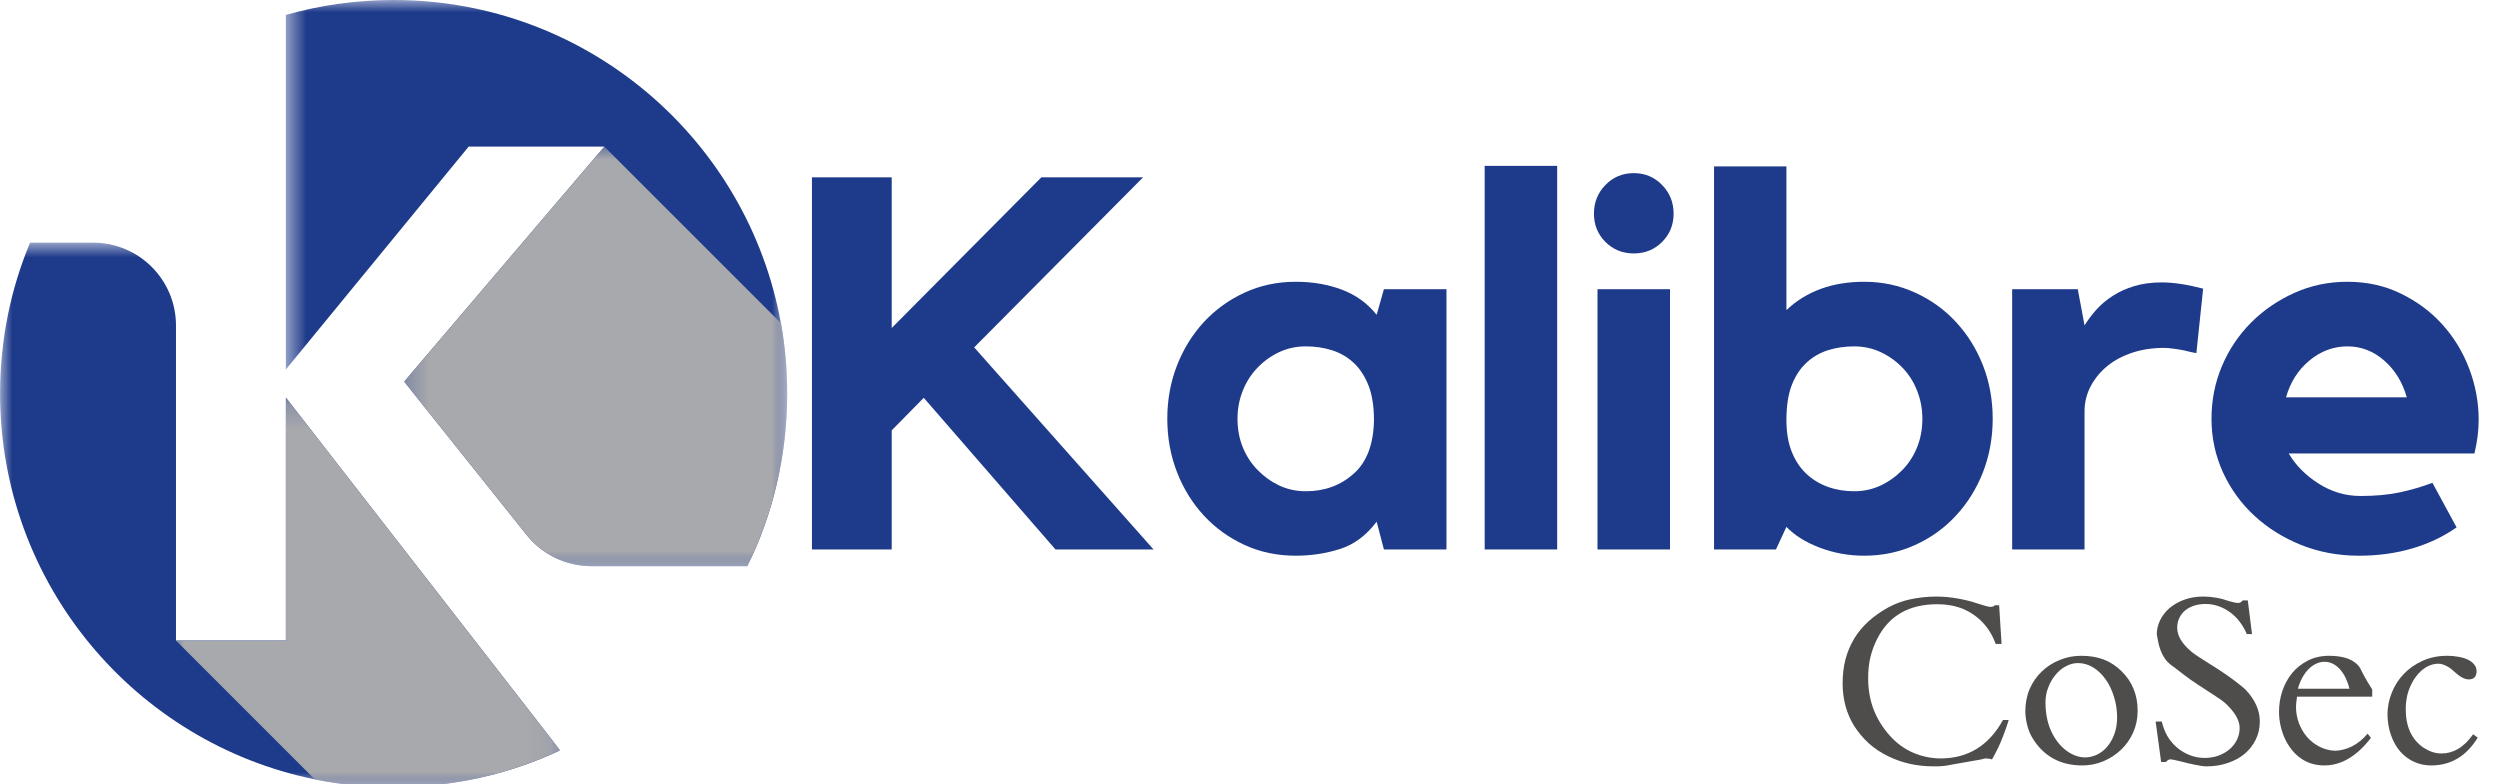 <svg width="102" height="32" viewBox="0 0 102 32" fill="none" xmlns="http://www.w3.org/2000/svg">
<path d="M39.746 14.173L47.064 22.418H43.064L37.689 16.23L36.382 17.559V22.418H33.127V7.236H36.382V13.382L42.486 7.236H46.637L39.746 14.173Z" fill="#1E3A8A"/>
<path d="M59.016 11.798V22.418H56.464L56.167 21.283C55.753 21.839 55.257 22.21 54.678 22.397C54.101 22.581 53.498 22.673 52.87 22.673C52.112 22.673 51.417 22.527 50.782 22.236C50.146 21.944 49.592 21.546 49.12 21.038C48.651 20.531 48.284 19.939 48.021 19.262C47.757 18.582 47.626 17.855 47.626 17.085C47.626 16.314 47.757 15.59 48.021 14.913C48.284 14.236 48.651 13.645 49.12 13.137C49.592 12.63 50.146 12.23 50.782 11.939C51.417 11.645 52.112 11.496 52.87 11.496C53.554 11.496 54.18 11.604 54.751 11.819C55.323 12.035 55.795 12.376 56.167 12.845L56.464 11.798H59.016ZM56.058 17.132C56.058 16.573 55.982 16.104 55.834 15.725C55.684 15.348 55.485 15.042 55.235 14.809C54.985 14.573 54.691 14.401 54.355 14.293C54.021 14.186 53.662 14.132 53.276 14.132C52.891 14.132 52.529 14.21 52.193 14.366C51.86 14.522 51.564 14.734 51.308 15.001C51.05 15.266 50.849 15.579 50.704 15.944C50.56 16.306 50.49 16.686 50.49 17.085C50.49 17.501 50.56 17.889 50.704 18.246C50.849 18.6 51.05 18.91 51.308 19.173C51.564 19.438 51.86 19.65 52.193 19.809C52.529 19.965 52.891 20.043 53.276 20.043C54.047 20.043 54.7 19.803 55.235 19.324C55.769 18.845 56.044 18.115 56.058 17.132Z" fill="#1E3A8A"/>
<path d="M60.575 6.767H63.533V22.418H60.575V6.767Z" fill="#1E3A8A"/>
<path d="M68.137 22.418H65.178V11.798H68.137V22.418ZM66.658 10.34C66.199 10.34 65.814 10.184 65.501 9.871C65.189 9.559 65.033 9.173 65.033 8.715C65.033 8.257 65.189 7.869 65.501 7.548C65.814 7.225 66.199 7.064 66.658 7.064C67.116 7.064 67.501 7.225 67.814 7.548C68.126 7.869 68.283 8.257 68.283 8.715C68.283 9.173 68.126 9.559 67.814 9.871C67.501 10.184 67.116 10.34 66.658 10.34Z" fill="#1E3A8A"/>
<path d="M76.058 11.496C76.8 11.496 77.493 11.645 78.136 11.939C78.778 12.23 79.334 12.63 79.802 13.137C80.274 13.645 80.642 14.236 80.907 14.913C81.17 15.59 81.302 16.314 81.302 17.085C81.302 17.855 81.17 18.582 80.907 19.262C80.642 19.939 80.274 20.531 79.802 21.038C79.334 21.546 78.778 21.944 78.136 22.236C77.493 22.527 76.8 22.673 76.058 22.673C75.429 22.673 74.825 22.564 74.245 22.345C73.668 22.124 73.215 21.84 72.886 21.496L72.459 22.418H69.933V6.788H72.886V12.652C73.701 11.882 74.758 11.496 76.058 11.496ZM75.651 20.043C76.037 20.043 76.396 19.965 76.73 19.809C77.066 19.65 77.362 19.438 77.62 19.173C77.877 18.91 78.076 18.6 78.219 18.246C78.361 17.889 78.433 17.501 78.433 17.085C78.433 16.686 78.361 16.306 78.219 15.944C78.076 15.579 77.877 15.266 77.62 15.001C77.362 14.734 77.066 14.522 76.73 14.366C76.396 14.21 76.037 14.132 75.651 14.132C75.266 14.132 74.904 14.186 74.568 14.293C74.235 14.401 73.943 14.573 73.693 14.809C73.443 15.042 73.245 15.348 73.099 15.725C72.956 16.104 72.886 16.573 72.886 17.132C72.886 17.629 72.956 18.059 73.099 18.423C73.245 18.788 73.443 19.089 73.693 19.324C73.943 19.561 74.235 19.74 74.568 19.861C74.904 19.983 75.266 20.043 75.651 20.043Z" fill="#1E3A8A"/>
<path d="M85.049 13.277C85.191 13.048 85.354 12.832 85.539 12.626C85.726 12.418 85.948 12.233 86.205 12.069C86.462 11.902 86.754 11.771 87.08 11.673C87.41 11.573 87.781 11.522 88.195 11.522C88.681 11.522 89.244 11.608 89.888 11.777L89.612 14.408C89.455 14.38 89.296 14.345 89.138 14.303C89.009 14.276 88.867 14.251 88.71 14.23C88.554 14.207 88.411 14.194 88.283 14.194C87.825 14.194 87.399 14.259 87.007 14.387C86.614 14.516 86.276 14.694 85.992 14.923C85.707 15.152 85.478 15.428 85.304 15.751C85.134 16.072 85.049 16.417 85.049 16.788V22.418H82.096V11.798H84.773L85.049 13.277Z" fill="#1E3A8A"/>
<path d="M95.775 11.496C96.574 11.496 97.302 11.658 97.958 11.98C98.617 12.301 99.182 12.72 99.65 13.241C100.122 13.762 100.486 14.363 100.744 15.043C101.001 15.72 101.13 16.417 101.13 17.132C101.13 17.559 101.072 18.016 100.958 18.501H93.38C93.663 18.984 94.07 19.395 94.598 19.73C95.126 20.068 95.697 20.236 96.312 20.236C96.927 20.236 97.464 20.186 97.927 20.085C98.391 19.984 98.83 19.855 99.244 19.699L100.229 21.517C99.7 21.889 99.098 22.176 98.421 22.376C97.744 22.574 97.02 22.673 96.249 22.673C95.406 22.673 94.619 22.527 93.89 22.236C93.163 21.944 92.528 21.548 91.984 21.048C91.442 20.548 91.013 19.957 90.697 19.272C90.385 18.585 90.229 17.855 90.229 17.085C90.229 16.328 90.371 15.611 90.656 14.934C90.944 14.257 91.341 13.665 91.848 13.158C92.355 12.651 92.944 12.249 93.614 11.949C94.283 11.647 95.005 11.496 95.775 11.496ZM98.197 16.21C98.023 15.595 97.716 15.095 97.275 14.71C96.834 14.324 96.334 14.132 95.775 14.132C95.205 14.132 94.688 14.324 94.223 14.71C93.761 15.095 93.444 15.595 93.27 16.21H98.197Z" fill="#1E3A8A"/>
<path d="M81.955 29.376C81.906 29.54 81.852 29.699 81.794 29.855C81.738 30.009 81.68 30.154 81.622 30.293C81.562 30.432 81.502 30.561 81.44 30.678C81.38 30.797 81.325 30.899 81.273 30.985C81.227 30.968 81.186 30.958 81.148 30.954C81.109 30.948 81.072 30.944 81.039 30.944C80.989 30.944 80.934 30.954 80.872 30.975C80.851 30.979 80.809 30.988 80.747 31.001C80.687 31.011 80.617 31.024 80.533 31.037C80.453 31.052 80.367 31.067 80.273 31.084C80.182 31.101 80.092 31.117 80.002 31.131C79.915 31.148 79.835 31.162 79.763 31.173C79.69 31.186 79.634 31.196 79.596 31.204C79.38 31.252 79.14 31.273 78.877 31.267C78.217 31.267 77.608 31.131 77.049 30.86C76.747 30.714 76.479 30.537 76.247 30.329C76.018 30.118 75.817 29.88 75.648 29.616C75.335 29.109 75.179 28.531 75.179 27.881C75.179 27.531 75.217 27.207 75.294 26.907C75.373 26.605 75.494 26.317 75.658 26.043C75.815 25.786 76.009 25.553 76.242 25.345C76.474 25.136 76.738 24.951 77.033 24.787C77.325 24.628 77.632 24.515 77.955 24.449C78.281 24.38 78.627 24.343 78.992 24.339C79.279 24.339 79.572 24.366 79.872 24.418C80.17 24.47 80.455 24.543 80.726 24.636C80.833 24.672 80.932 24.701 81.023 24.725C81.113 24.75 81.17 24.761 81.195 24.761C81.302 24.761 81.364 24.739 81.382 24.694H81.565L81.664 26.272H81.424C81.299 25.928 81.123 25.639 80.898 25.402C80.675 25.166 80.408 24.98 80.096 24.845C79.932 24.78 79.764 24.73 79.591 24.699C79.416 24.668 79.234 24.652 79.044 24.652C77.869 24.652 77.046 25.134 76.575 26.095C76.46 26.324 76.372 26.569 76.309 26.829C76.249 27.089 76.221 27.368 76.221 27.662C76.221 28.128 76.294 28.553 76.44 28.938C76.588 29.324 76.807 29.681 77.096 30.006C77.38 30.323 77.7 30.557 78.054 30.709C78.411 30.863 78.783 30.941 79.169 30.944C80.294 30.944 81.144 30.422 81.721 29.376H81.955Z" fill="#4F4C4C"/>
<path d="M86.378 29.267C86.378 28.968 86.333 28.686 86.247 28.418C86.164 28.147 86.049 27.911 85.904 27.709C85.76 27.509 85.592 27.349 85.398 27.23C85.207 27.113 85 27.053 84.779 27.053C84.612 27.053 84.448 27.097 84.289 27.183C84.129 27.267 83.988 27.384 83.867 27.532C83.745 27.678 83.646 27.849 83.57 28.043C83.493 28.234 83.456 28.438 83.456 28.657C83.456 29.082 83.526 29.458 83.669 29.787C83.811 30.118 84.013 30.389 84.273 30.6C84.394 30.694 84.525 30.769 84.664 30.824C84.802 30.876 84.938 30.902 85.07 30.902C85.233 30.902 85.393 30.866 85.549 30.793C85.706 30.72 85.844 30.614 85.966 30.475C86.087 30.333 86.186 30.161 86.263 29.959C86.338 29.759 86.378 29.527 86.378 29.267ZM87.216 29.001C87.216 29.317 87.155 29.613 87.034 29.886C86.912 30.157 86.747 30.392 86.539 30.589C86.331 30.787 86.091 30.944 85.82 31.058C85.549 31.173 85.26 31.23 84.956 31.23C84.508 31.23 84.113 31.136 83.773 30.949C83.436 30.761 83.159 30.491 82.94 30.136C82.842 29.984 82.768 29.808 82.716 29.61C82.664 29.412 82.635 29.218 82.633 29.027C82.633 28.694 82.691 28.389 82.81 28.11C82.931 27.833 83.096 27.595 83.305 27.397C83.513 27.196 83.755 27.04 84.034 26.928C84.311 26.813 84.608 26.756 84.924 26.756C85.254 26.756 85.555 26.807 85.826 26.907C86.096 27.009 86.341 27.168 86.56 27.386C86.997 27.813 87.216 28.352 87.216 29.001Z" fill="#4F4C4C"/>
<path d="M92.2 29.433C92.2 29.704 92.144 29.953 92.033 30.178C91.921 30.404 91.769 30.599 91.575 30.761C91.38 30.922 91.15 31.045 90.887 31.131C90.627 31.221 90.343 31.267 90.038 31.267C89.916 31.267 89.758 31.246 89.564 31.204C89.369 31.165 89.163 31.117 88.945 31.058C88.837 31.031 88.752 31.011 88.689 31.001C88.63 30.988 88.588 30.98 88.564 30.98C88.494 30.98 88.43 31.017 88.372 31.089H88.174L87.95 29.438H88.2C88.252 29.661 88.332 29.864 88.439 30.048C88.55 30.229 88.682 30.384 88.835 30.511C88.992 30.64 89.163 30.741 89.351 30.813C89.538 30.886 89.738 30.923 89.95 30.923C90.148 30.923 90.332 30.894 90.502 30.834C90.675 30.772 90.826 30.687 90.955 30.579C91.087 30.468 91.189 30.339 91.262 30.194C91.338 30.045 91.377 29.881 91.377 29.704C91.377 29.535 91.322 29.363 91.216 29.188C91.108 29.015 90.96 28.843 90.773 28.673C90.703 28.61 90.576 28.52 90.393 28.402C90.212 28.285 89.988 28.139 89.721 27.964C89.46 27.795 89.233 27.634 89.038 27.48C88.843 27.328 88.686 27.208 88.564 27.121C88.46 27.037 88.374 26.946 88.309 26.845C88.243 26.741 88.189 26.634 88.148 26.522C88.106 26.407 88.075 26.297 88.054 26.188C88.033 26.078 88.014 25.975 87.997 25.881C87.997 25.683 88.041 25.493 88.132 25.308C88.222 25.121 88.348 24.957 88.513 24.813C88.679 24.672 88.878 24.557 89.111 24.47C89.343 24.384 89.604 24.339 89.893 24.339C90.062 24.339 90.238 24.355 90.419 24.386C90.602 24.418 90.785 24.467 90.966 24.532C91.038 24.553 91.108 24.571 91.174 24.584C91.239 24.595 91.29 24.6 91.325 24.6C91.39 24.6 91.45 24.566 91.502 24.496H91.71L91.882 25.871H91.669C91.596 25.691 91.499 25.524 91.382 25.371C91.268 25.218 91.135 25.088 90.986 24.98C90.841 24.873 90.682 24.79 90.512 24.73C90.342 24.672 90.166 24.642 89.986 24.642C89.82 24.642 89.665 24.665 89.523 24.709C89.383 24.755 89.263 24.819 89.158 24.902C89.057 24.985 88.977 25.088 88.919 25.209C88.859 25.328 88.83 25.463 88.83 25.616C88.83 25.776 88.878 25.938 88.976 26.105C89.076 26.269 89.227 26.436 89.429 26.605C89.477 26.647 89.592 26.727 89.773 26.845C89.953 26.963 90.186 27.11 90.471 27.287C90.592 27.364 90.71 27.442 90.825 27.522C90.939 27.602 91.046 27.681 91.148 27.756C91.252 27.833 91.346 27.906 91.429 27.975C91.512 28.041 91.582 28.102 91.637 28.157C92.012 28.561 92.2 28.985 92.2 29.433Z" fill="#4F4C4C"/>
<path d="M95.859 28.1C95.824 27.954 95.776 27.816 95.713 27.683C95.651 27.548 95.575 27.431 95.489 27.329C95.406 27.229 95.308 27.149 95.197 27.089C95.085 27.031 94.968 27.001 94.843 27.001C94.718 27.001 94.6 27.029 94.489 27.084C94.377 27.136 94.276 27.212 94.182 27.308C94.091 27.402 94.007 27.517 93.932 27.652C93.859 27.787 93.799 27.937 93.755 28.1H95.859ZM96.786 28.423H93.718C93.69 28.614 93.677 28.753 93.677 28.839C93.677 29.062 93.714 29.279 93.791 29.491C93.867 29.699 93.975 29.886 94.114 30.053C94.252 30.217 94.419 30.35 94.614 30.454C94.808 30.558 95.023 30.618 95.26 30.631C95.496 30.625 95.729 30.566 95.958 30.454C96.187 30.339 96.401 30.166 96.599 29.933L96.734 30.105C96.157 30.855 95.523 31.23 94.833 31.23C94.475 31.23 94.158 31.136 93.885 30.949C93.61 30.759 93.388 30.484 93.218 30.126C93.145 29.963 93.088 29.79 93.046 29.605C93.005 29.422 92.984 29.234 92.984 29.043C92.984 28.751 93.028 28.468 93.119 28.194C93.213 27.916 93.346 27.672 93.52 27.459C93.697 27.248 93.912 27.078 94.166 26.949C94.419 26.821 94.708 26.756 95.031 26.756C95.335 26.756 95.593 26.797 95.802 26.876C96.013 26.957 96.177 27.082 96.291 27.251C96.339 27.355 96.403 27.48 96.484 27.626C96.563 27.769 96.664 27.937 96.786 28.131V28.423Z" fill="#4F4C4C"/>
<path d="M101.091 30.095C100.629 30.852 99.995 31.23 99.19 31.23C98.936 31.23 98.702 31.179 98.487 31.079C98.271 30.979 98.084 30.838 97.925 30.657C97.768 30.474 97.645 30.255 97.555 30.001C97.464 29.748 97.416 29.468 97.409 29.162C97.409 28.858 97.466 28.561 97.581 28.272C97.695 27.98 97.858 27.724 98.07 27.501C98.281 27.279 98.537 27.1 98.836 26.964C99.138 26.826 99.474 26.756 99.847 26.756C100.009 26.756 100.162 26.77 100.305 26.798C100.451 26.823 100.577 26.86 100.685 26.912C100.796 26.964 100.883 27.031 100.946 27.11C101.011 27.187 101.044 27.277 101.044 27.381C101.044 27.608 100.936 27.72 100.722 27.72C100.561 27.72 100.369 27.618 100.143 27.412C100.025 27.298 99.909 27.214 99.794 27.162C99.683 27.108 99.578 27.079 99.482 27.079C99.318 27.079 99.156 27.125 98.998 27.214C98.841 27.306 98.701 27.433 98.576 27.6C98.451 27.764 98.348 27.959 98.268 28.188C98.192 28.415 98.154 28.662 98.154 28.933C98.154 29.645 98.393 30.168 98.873 30.501C98.987 30.574 99.104 30.634 99.227 30.678C99.352 30.72 99.482 30.741 99.617 30.741C99.857 30.741 100.082 30.678 100.294 30.553C100.509 30.425 100.712 30.227 100.904 29.959L101.091 30.095Z" fill="#4F4C4C"/>
<mask id="mask0_339_860" style="mask-type:luminance" maskUnits="userSpaceOnUse" x="0" y="9" width="23" height="23">
<path d="M0 9.861H22.936V32H0V9.861Z" fill="white"/>
</mask>
<g mask="url(#mask0_339_860)">
<path d="M22.854 30.616C20.79 31.577 18.492 32.121 16.06 32.121C14.957 32.121 13.883 32.009 12.842 31.797C5.518 30.305 0.003 23.828 0.003 16.057C0.003 13.88 0.435 11.794 1.227 9.9H3.799C5.667 9.9 7.18 11.413 7.18 13.279V26.133H11.663V16.22L13.607 18.723L22.854 30.616Z" fill="#1E3A8A"/>
</g>
<mask id="mask1_339_860" style="mask-type:luminance" maskUnits="userSpaceOnUse" x="11" y="0" width="21" height="24">
<path d="M11.603 0H32V23.194H11.603V0Z" fill="white"/>
</mask>
<g mask="url(#mask1_339_860)">
<path d="M32.117 16.057C32.117 18.582 31.538 20.971 30.491 23.1H24.134C23.109 23.1 22.134 22.633 21.489 21.827L16.491 15.57L24.657 5.982H19.121L11.663 15.074V0.608C13.062 0.212 14.54 0 16.06 0C23.951 0 30.512 5.693 31.862 13.194C32.032 14.12 32.117 15.082 32.117 16.057Z" fill="#1E3A8A"/>
</g>
<mask id="mask2_339_860" style="mask-type:luminance" maskUnits="userSpaceOnUse" x="6" y="16" width="17" height="16">
<path d="M6.936 16.194H22.936V32H6.936V16.194Z" fill="white"/>
</mask>
<g mask="url(#mask2_339_860)">
<path d="M22.854 30.616C20.79 31.577 18.492 32.121 16.06 32.121C14.957 32.121 13.883 32.009 12.842 31.797L7.186 26.141H11.669V16.228L22.854 30.616Z" fill="#A8A9AD"/>
</g>
<mask id="mask3_339_860" style="mask-type:luminance" maskUnits="userSpaceOnUse" x="16" y="5" width="16" height="19">
<path d="M16.27 5.861H32V23.194H16.27V5.861Z" fill="white"/>
</mask>
<g mask="url(#mask3_339_860)">
<path d="M32.117 16.057C32.117 18.582 31.538 20.971 30.491 23.1H24.134C23.109 23.1 22.134 22.633 21.489 21.827L16.491 15.57L24.657 5.982L31.87 13.194C32.032 14.12 32.117 15.082 32.117 16.057Z" fill="#A8A9AD"/>
</g>
</svg>
